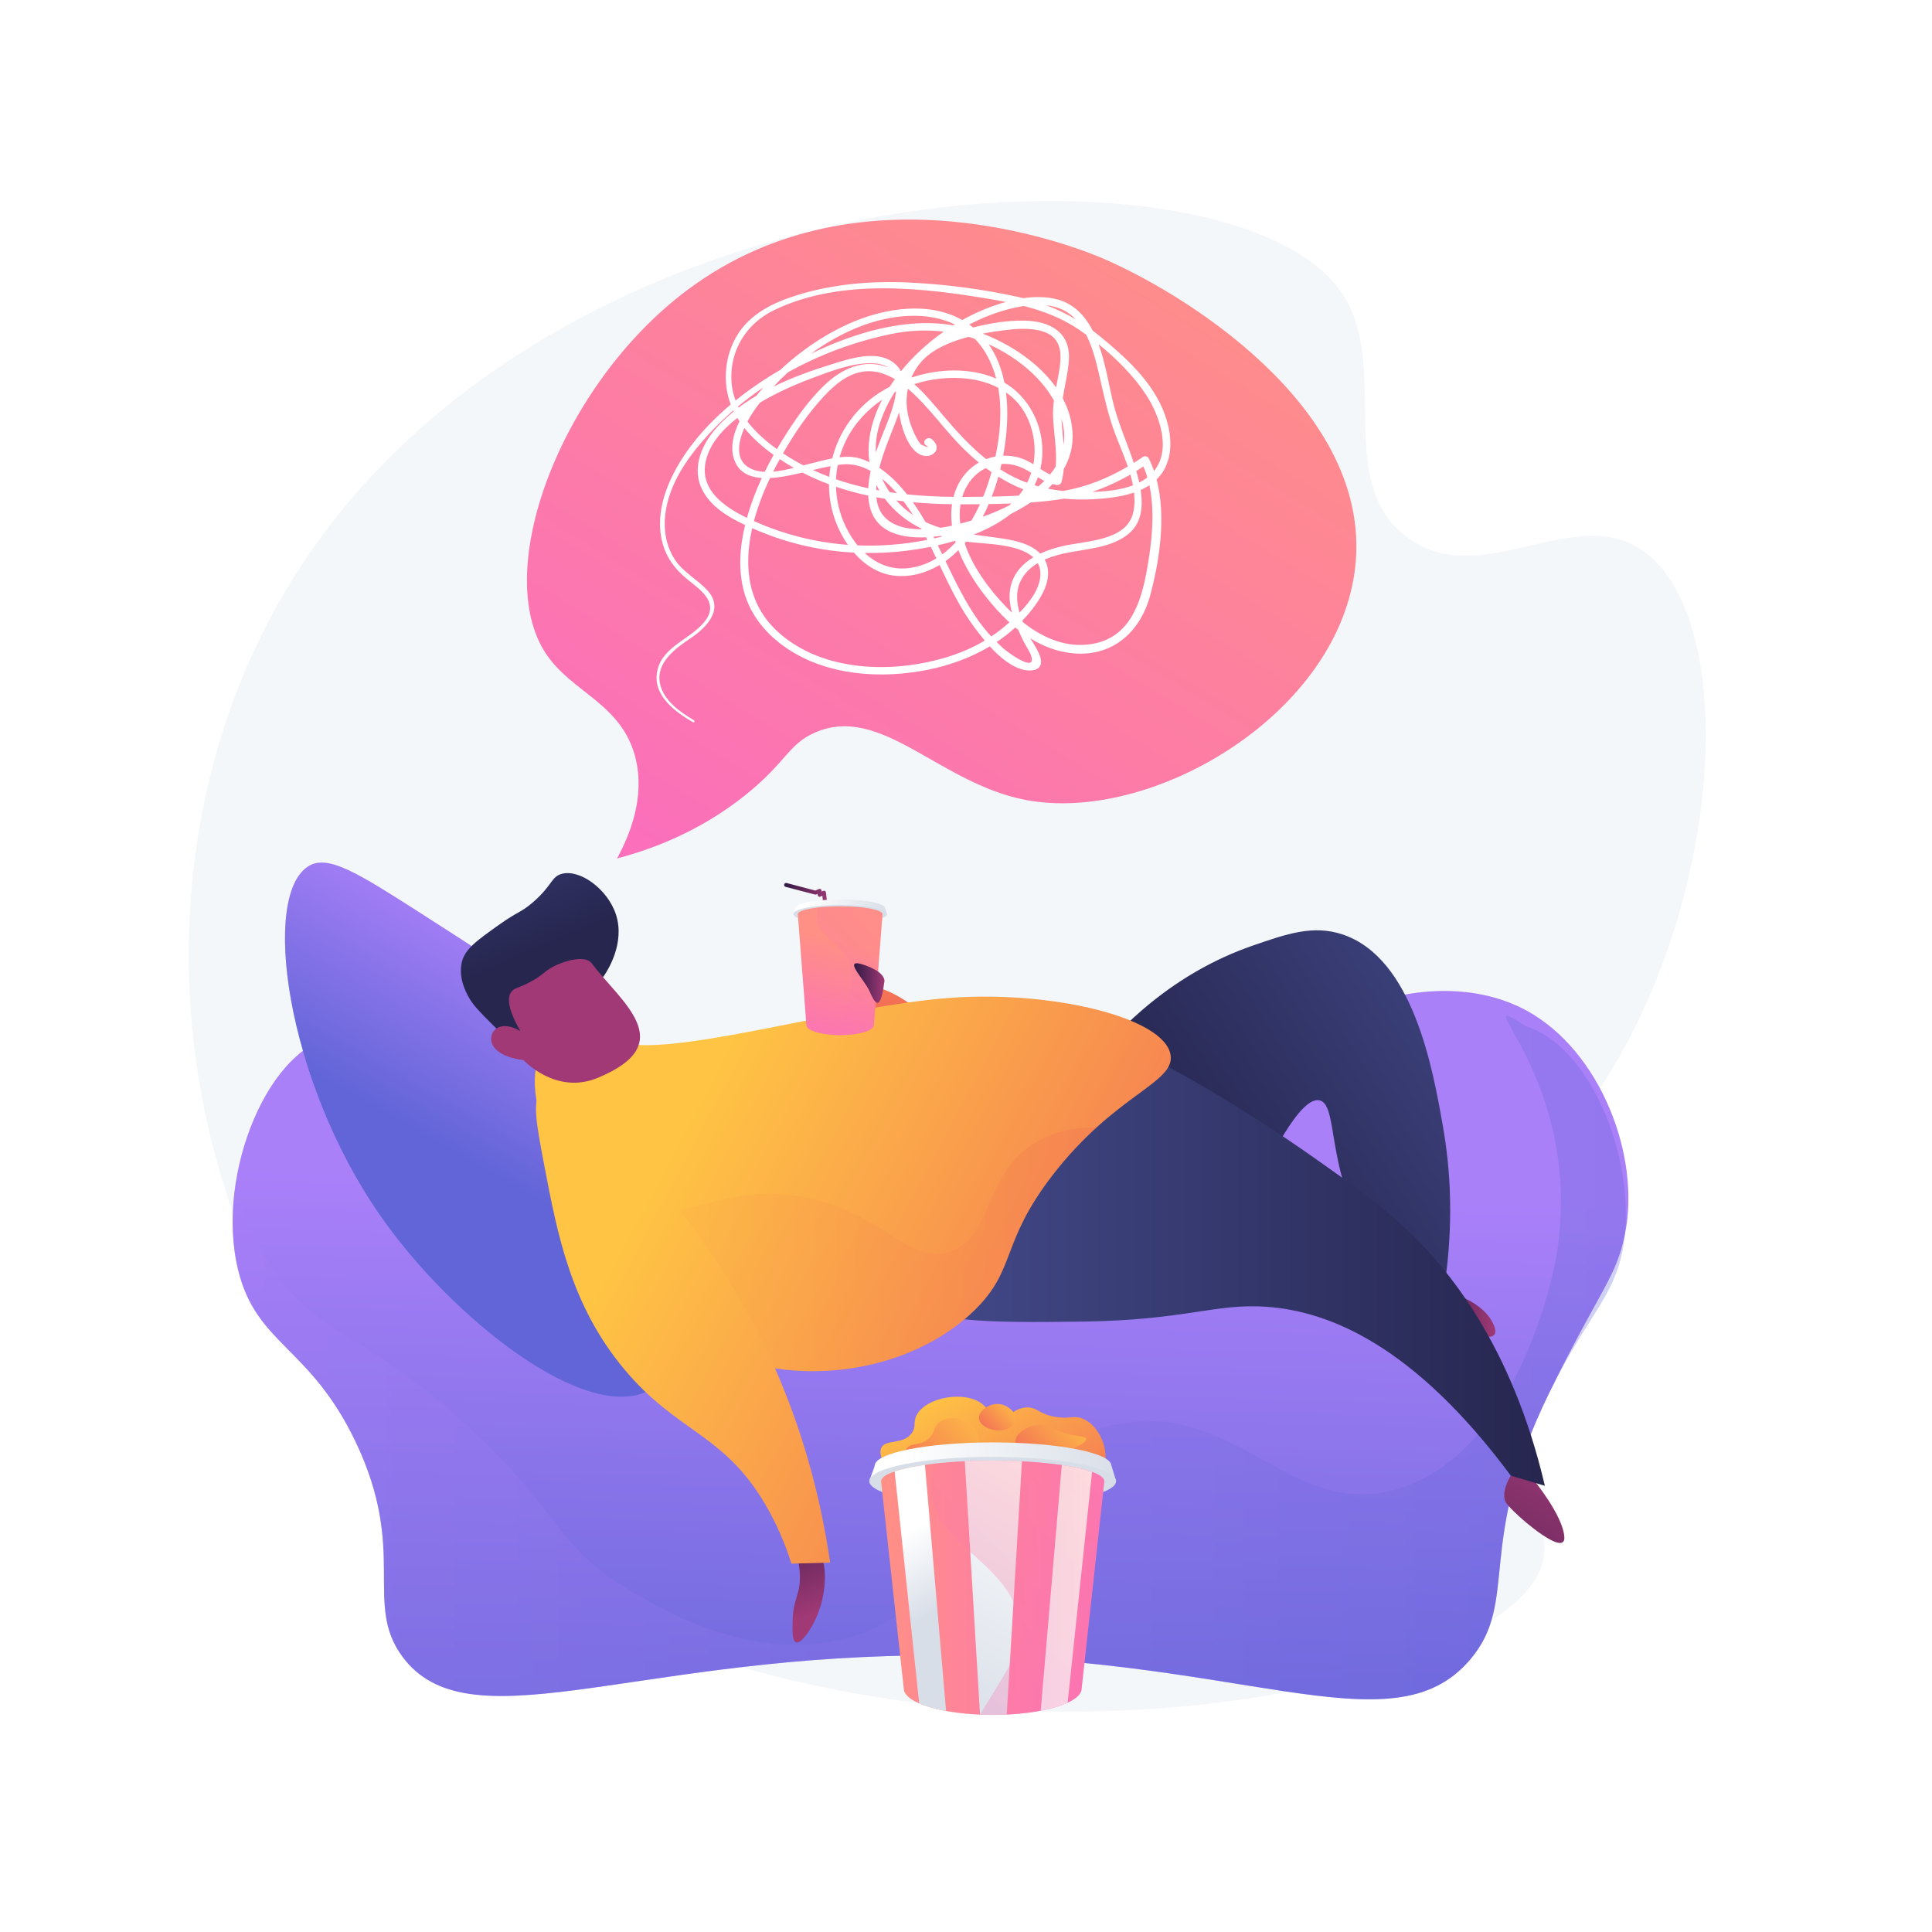 <?xml version="1.0" encoding="utf-8"?>
<!-- Generator: Adobe Illustrator 27.5.0, SVG Export Plug-In . SVG Version: 6.00 Build 0)  -->
<svg version="1.1" xmlns="http://www.w3.org/2000/svg" xmlns:xlink="http://www.w3.org/1999/xlink" x="0px" y="0px"
	 viewBox="0 0 3710 3710" style="enable-background:new 0 0 3710 3710;" xml:space="preserve">
<g id="Background">
	<g>
		<g>
			<rect style="fill:#FFFFFF;" width="3710" height="3710"/>
		</g>
	</g>
</g>
<g id="Illustration">
	<g>
		<path style="fill:#F4F7FA;" d="M2575.234,560.23c97.844,140.07-16.881,367.157,128.304,472.501
			c141.326,102.545,314.941-65.54,448.131,22.73c197.581,130.943,161.499,730.114-127.375,1102.391
			c-86.874,111.956-159.463,155.517-191.611,282.134c-69.034,271.88,173.584,433.611,127.414,568.078
			c-103.958,302.771-1702.756,556.831-2344.265-353.095c-299.611-424.974-344.439-1038.639-76.746-1504.721
			C1022.803,308.045,2355.688,245.94,2575.234,560.23z"/>
		<g>
			<linearGradient id="SVGID_1_" gradientUnits="userSpaceOnUse" x1="1788.063" y1="2278.619" x2="1754.602" y2="3524.155">
				<stop  offset="0" style="stop-color:#AA80F9"/>
				<stop  offset="0.996" style="stop-color:#6165D7"/>
			</linearGradient>
			<path style="fill:url(#SVGID_1_);" d="M943.836,2371.972c-48.162-238.623-187.141-391.347-294.333-382.054
				c-130.012,11.271-237.541,262.996-192.259,448.605c35.174,144.175,137.545,145.966,225.49,329.926
				c101.116,211.511,14.293,310.61,90.195,413.002c124.268,167.641,430.769,4.181,985.034-2.375
				c619.374-7.326,913.362,187.918,1065.733,7.121c94.888-112.591,8.115-220.629,151.91-512.692
				c100.759-204.653,127.517-219.078,144.787-303.816c30.732-150.813-47.741-351.747-188.405-428.776
				c-182.399-99.885-489.464-2.432-640.832,288.374C1842.05,2276.849,1392.942,2324.41,943.836,2371.972z"/>
			
				<linearGradient id="SVGID_00000070109143127215923210000018313725592497949099_" gradientUnits="userSpaceOnUse" x1="446.72" y1="2606.948" x2="3122.172" y2="2606.948">
				<stop  offset="0" style="stop-color:#AA80F9"/>
				<stop  offset="0.996" style="stop-color:#6165D7"/>
			</linearGradient>
			<path style="opacity:0.3;fill:url(#SVGID_00000070109143127215923210000018313725592497949099_);" d="M2931.248,1971.252
				c-130.859-83.538,111.031,92.625,58.518,434.889c-5.589,36.428-73.401,380.953-302.63,452.166
				c-205.637,63.883-307.449-165.167-537.614-124.613c-265.154,46.719-277.593,376.704-562.536,420.122
				c-166.532,25.375-316.856-63.782-377.398-99.69c-144.189-85.52-129-147.998-313.312-316.872
				c-202.348-185.399-284.587-168.671-373.838-302.631c-25.587-38.405-52.272-90.007-70.385-159.158
				c-8.155,55.08-7.361,111.607,5.191,163.057c35.174,144.175,137.545,145.966,225.49,329.926
				c101.116,211.511,14.293,310.61,90.195,413.002c124.268,167.641,430.769,4.181,985.034-2.375
				c619.373-7.326,913.362,187.919,1065.733,7.121c94.888-112.591,8.115-220.63,151.91-512.692
				c77.528-157.467,133.83-189.186,144.785-303.816C3135.897,2207.441,3048.29,2007.384,2931.248,1971.252z"/>
		</g>
		<g>
			
				<linearGradient id="SVGID_00000080195449212051992730000010625827770583682708_" gradientUnits="userSpaceOnUse" x1="2245.219" y1="338.939" x2="1403.156" y2="1721.583">
				<stop  offset="0" style="stop-color:#FF9085"/>
				<stop  offset="1" style="stop-color:#FB6FBB"/>
			</linearGradient>
			<path style="fill:url(#SVGID_00000080195449212051992730000010625827770583682708_);" d="M1184.871,1648.452
				c25.239-46.453,53.897-117.658,35.604-192.259c-25.726-104.911-122.027-125.69-171.925-200.665
				c-105.795-158.965,27.761-515.329,269.803-697.488c340.499-256.256,768.135-75.708,804.509-59.645
				c175.736,77.605,520.831,302.49,478.175,601.378c-39.698,278.154-392.679,481.916-631.302,436.377
				c-166.193-31.716-276.992-184.377-403.906-129.803c-51.995,22.359-55.77,57.603-135.294,121.052
				C1341.927,1598.097,1250.1,1631.345,1184.871,1648.452z"/>
			<path style="fill:#FFFFFF;" d="M2232.873,906.233c25.318-39.392,13.935-93.395-5.653-132.56
				c-25.804-51.593-70.854-91.734-114.791-127.707c-4.674-3.826-9.398-7.47-14.156-11.016
				c-15.175-29.531-37.213-52.979-71.647-60.951c-19.683-4.558-40.634-4.439-61.475-1.438c-3.685-0.909-7.402-1.773-11.152-2.594
				c-67.814-14.837-138.34-24.098-207.659-27.393c-72.671-3.455-145.803,2.491-215.514,24.141
				c-44.216,13.731-88.76,34.733-114.169,75.319c-24.703,39.458-29.936,91.234-13.423,134.718
				c-50.533,42.524-94.198,93.755-118.962,152.241c-17.672,41.738-24.516,90.531-5.17,132.972
				c9.92,21.768,25.715,38.598,44.328,53.249c26.382,20.766,57.633,44.472,28.711,79.601
				c-28.794,34.972-86.193,48.518-91.076,101.195c-3.935,42.474,37.277,72.041,69.516,90.788c2.303,1.339,4.365-2.199,2.085-3.565
				c-26.756-16.021-58.817-38.231-65.403-71.104c-8.024-40.06,30.649-67.567,59.223-86.799c31.6-21.27,64.697-56.173,31.607-92.029
				c-19.983-21.654-46.42-34.171-62.766-59.759c-15.86-24.824-21.112-54.364-18.064-83.429
				c6.745-64.313,48.438-119.498,91.705-164.786c12.424-13.003,25.547-25.352,39.18-37.153c0.294,0.611,0.56,1.238,0.86,1.844
				c-15.324,12.424-29.328,26.092-41.265,41.35c-23.552,30.1-37.61,71.076-20.012,107.567
				c16.022,33.221,49.744,53.648,83.068,69.182c-10.188,42.199-13.593,87.071-1.824,129.138
				c12.532,44.786,42.842,80.938,80.809,106.901c78.209,53.483,182.248,60.169,272.797,41.817
				c41.664-8.444,82.065-23.214,118.166-44.819c19.167,21.014,42.098,40.421,66.572,45.37c11.536,2.333,29.09,1.739,31.536-12.506
				c2.444-14.223-12.272-34.345-20.15-48.132c25.499,15.805,53.704,26.549,84.616,28.89c75.372,5.707,127.25-43.041,145.787-112.792
				c17.643-66.393,30.446-150.76,11.903-221.337C2225.4,916.35,2229.419,911.606,2232.873,906.233z M2064.703,612.318
				c0.192,0.205,0.364,0.426,0.556,0.632c-17.991-10.612-36.682-19.515-56.256-26.855
				C2029.81,588.417,2049.319,596.015,2064.703,612.318z M2195.682,895.77c2.969,6.8,5.497,13.81,7.62,21.001
				c-4.852,3.774-10.093,7.038-15.62,9.872c-1.68-7.663-3.666-15.118-5.71-22.175
				C2186.573,901.645,2191.145,898.752,2195.682,895.77z M2175.596,931.953c-24.291,9.283-52.439,11.986-78.37,12.596
				c25.563-8.471,49.906-19.783,73.341-33.292C2172.56,918.141,2174.259,925.055,2175.596,931.953z M2175.588,986.176
				c-13.615,52.826-91.396,52.435-134.39,62.305c-14.61,3.354-29.659,8.056-43.616,14.612
				c-20.332-21.169-56.568-26.808-83.521-30.567c-14.85-2.071-29.683-3.867-44.353-5.942c25.814-10.061,50.561-23.028,71.57-39.853
				c12.929-6.457,25.711-13.72,37.828-21.84c21.631-1.48,43.144-3.774,64.384-7.301c28.982,2.739,58.409,1.84,86.994-1.599
				c15.514-1.866,31.842-4.883,47.238-10.105C2179.248,959.697,2178.912,973.281,2175.588,986.176z M1997.657,1096.969
				c2.753,28.577-18.132,57.055-39.765,79.37c-5.642-19.364-7.384-39.378,0.788-58.065c7.192-16.453,19.579-28.269,34.234-36.937
				C1995.411,1085.945,1997.092,1091.105,1997.657,1096.969z M1447.763,788.885c3.63-5.251,7.492-10.451,11.463-15.621
				c32.098-19.082,66.469-34.545,101.35-47.529c35.162-13.09,76.582-29.322,114.54-28.198c13.293,0.393,23.075,3.382,30.184,8.193
				c-0.629-0.245-1.235-0.533-1.868-0.77c-44.977-16.759-87.488,3.291-120.248,34.642c-32.826,31.416-59.843,71.12-83.447,109.707
				c-2.656,4.34-5.236,8.739-7.808,13.142c-20.748-14.875-40.879-32.475-56.61-52.942
				C1439.493,801.585,1443.897,794.479,1447.763,788.885z M2042.543,854.421c-1.277-16.619-3.256-33.261-4.173-49.822
				c-0.009-0.148-0.007-0.294-0.016-0.442c0.949,3.303,1.851,6.624,2.58,10.008C2044.008,828.409,2044.387,841.817,2042.543,854.421
				z M2016.559,911.027c-6.606-2.868-12.718-6.592-18.763-10.539c14.674-62.946-12.936-132.974-69.049-165.673
				c-5.309-26.455-14.831-51.637-30.151-73.633c5.977,2.702,11.923,5.542,17.81,8.666c42.331,22.466,83.639,56.386,107.4,99.324
				c-1.337,10.427-2.057,20.976-1.581,31.813c1.385,31.361,7.667,63.31,5.148,94.675
				C2024.164,900.973,2020.547,906.093,2016.559,911.027z M1860.49,1040.668c29.526,3.989,95.168,3.214,123.689,29.562
				c-20.722,12.514-37.326,30.282-43.376,55.794c-3.959,16.696-1.937,34.024,2.554,50.564c-3.935-3.73-7.773-7.533-11.496-11.395
				c-32.032-33.218-63.855-75.682-79.298-121.751c0.995-1.154,1.952-2.339,2.927-3.513
				C1857.157,1040.173,1858.816,1040.442,1860.49,1040.668z M1605.377,920.413c0.422-9.193,1.557-18.356,3.337-27.437
				c2.305-0.321,4.599-0.719,6.915-0.979c20.391-2.285,39.216,2.979,56.29,12.383c-2.422,11.099-4.083,22.235-4.612,33.239
				C1646.315,933.069,1625.633,927.394,1605.377,920.413z M1497.356,881.664c4.552,3.041,9.129,6.007,13.715,8.867
				c4.38,2.733,8.807,5.343,13.253,7.898c-12.867,3.221-26.46,6.135-39.692,7.277c1.838-3.66,3.693-7.288,5.574-10.857
				C1492.524,890.445,1494.942,886.054,1497.356,881.664z M1503.612,870.532c22.276-39.016,48.319-76.933,78.584-109.599
				c20.093-21.688,44.677-42.554,74.808-47.235c22.096-3.434,42.87,3.337,61.418,14.428c-3.474,4.801-6.824,9.687-10.029,14.658
				c-6.822,3.592-13.436,7.44-19.782,11.541c-46.36,29.957-77.715,75.643-90.391,125.927c-14.846,2.831-29.494,7.024-42.859,10.194
				c-3.972,0.942-8.198,2.035-12.596,3.192C1529.428,886.698,1516.363,879.024,1503.612,870.532z M1894.549,680.873
				c8.194,14.496,14.198,29.991,18.415,46.09c-50.345-21.466-109.846-19.424-162.848-1.884
				c7.878-18.514,20.576-34.855,37.334-46.862c20.186-14.461,45.963-24.404,72.565-31.415c3.975,1.176,7.934,2.436,11.877,3.785
				C1880.343,659.227,1887.978,669.246,1894.549,680.873z M1984.377,891.682c-3.114-1.979-6.286-3.9-9.583-5.673
				c-14.901-8.01-31.673-11.444-48.458-10.878c1.101-5.936,2.124-11.85,2.995-17.705c4.945-33.221,6.886-69.181,2.494-103.798
				c11.597,8.04,21.918,17.909,30.226,29.853C1983.195,813.875,1991.159,854.926,1984.377,891.682z M1837.105,936.475
				c-2.505,5.829-4.482,11.727-6.052,17.669c-29.86-0.314-59.744-1.754-89.33-4.829c-14.86-18.757-32.639-37.186-53.088-50.921
				c7.519-30.341,20.513-60.277,31.067-87.876c2.174-5.684,4.502-11.909,6.709-18.449c3.759,25.205,15.479,68.024,39.582,80.411
				c22.753,11.695,46.433-10.897,23.104-29.256c-8.157-6.418-19.774,5.042-11.529,11.528c8.282,5.759,5.199,5.333-9.25-1.278
				c-3.115-3.776-5.801-7.828-8.062-12.155c-4.092-7.29-7.468-15.311-10.375-23.125c-6.246-16.786-9.579-34.589-8.886-52.528
				c0.254-6.523,1.056-12.972,2.382-19.279c40.44,34.475,70.39,79.83,108.397,116.847c8.944,8.711,18.216,17.087,27.835,25.011
				C1860.891,899.016,1845.999,915.79,1837.105,936.475z M1720.779,751.816c-2.832,26.308-15.547,56.39-23.483,76.151
				c-5.203,12.958-10.585,26.721-15.351,40.872c-0.962-18.43,1.551-37.453,7.854-56.547c6.764-20.486,16.266-40.194,27.892-58.882
				C1718.719,752.877,1719.743,752.334,1720.779,751.816z M1669.613,887.479c-5.953-2.843-12.078-5.286-18.404-7.157
				c-12.354-3.654-25.611-3.793-38.987-2.237c3.013-10.668,6.965-21.159,11.919-31.343c15.865-32.62,40.456-59.32,69.912-79.285
				C1674.245,805.655,1663.76,847.139,1669.613,887.479z M1722.257,947.058c-4.562-0.593-9.114-1.24-13.657-1.919
				c-5.736-8.218-10.651-16.799-14.586-25.721C1704.288,927.765,1713.721,937.288,1722.257,947.058z M1735.005,962.638
				c6.592,8.575,12.691,17.448,18.494,26.501c-6.661-4.466-13.145-9.475-19.42-15.141c-4.619-4.169-8.862-8.551-12.901-13.041
				C1725.779,961.56,1730.389,962.119,1735.005,962.638z M1777.188,1002.439c-7.466-12.998-15.417-25.715-24.143-37.983
				c24.948,2.257,50.041,3.445,75.092,3.861c-2.014,13.616-1.888,27.391-0.068,41.104c-6.856,1.518-14.273,2.924-22.016,4.073
				C1796.198,1010.479,1786.564,1006.843,1777.188,1002.439z M1843.967,1005.581c-0.743-6.488-1.111-13.014-1.041-19.566
				c0.064-5.91,0.62-11.775,1.568-17.541c10.388,0.042,20.764-0.021,31.108-0.19c2.058-0.034,4.131-0.068,6.194-0.101
				c-4.837,10.626-10.241,21.137-16.218,31.293C1858.162,1001.75,1850.939,1003.775,1843.967,1005.581z M1853.096,954.188
				c-1.769,0.012-3.538,0.007-5.307,0.012c7.27-23.889,22.647-44.397,45.376-55.279c3.567,2.678,7.19,5.27,10.85,7.808
				c-1.057,3.748-2.137,7.465-3.256,11.123c-3.589,11.733-7.845,23.866-12.792,36.013
				C1876.293,954.009,1864.65,954.11,1853.096,954.188z M1917.084,915.372c15.197,9.511,31.174,17.744,48.027,24.287
				c-2.753,4.208-5.726,8.247-8.902,12.123c-17.233,0.94-34.498,1.508-51.717,1.83
				C1909.313,941.043,1913.519,928.249,1917.084,915.372z M1927.251,905.355c-2.188-1.332-4.336-2.714-6.482-4.1
				c0.831-3.424,1.592-6.843,2.344-10.261c20.492-1.422,39.265,5.203,56.896,16.906c0.082,0.053,0.159,0.105,0.239,0.158
				c-2.14,6.661-4.787,12.977-7.841,19C1956.84,921.345,1941.733,914.175,1927.251,905.355z M1911.501,876.677
				c-6.2,1.109-12.181,2.771-17.905,4.953c-30.307-24.264-56.735-53.338-81.74-82.94c-17.286-20.463-35.44-42.628-56.285-61.032
				c32.861-10.545,67.977-14.329,101.95-10.537c20.572,2.297,41.042,7.973,59.342,17.471
				C1924.565,787.61,1920.743,833.865,1911.501,876.677z M1595.01,895.165c-1.193,6.81-2.029,13.682-2.536,20.591
				c-10.622-3.998-21.115-8.38-31.461-13.172C1572.301,899.846,1583.614,897.263,1595.01,895.165z M1683.054,931.238
				c1.727,3.568,3.58,7.117,5.631,10.635c-2.053-0.37-4.096-0.773-6.145-1.163C1682.615,937.557,1682.79,934.399,1683.054,931.238z
				 M1699.272,957.755c2.605,3.477,5.327,6.933,8.296,10.341c17.843,20.477,38.579,35.535,61.281,46.668
				c0.296,0.527,0.583,1.06,0.875,1.589c-42.05,0.008-82.475-13.327-86.776-61.473
				C1688.374,955.898,1693.813,956.869,1699.272,957.755z M1805.764,1029.139c1.271,0.384,2.552,0.747,3.831,1.113
				c-5.192,1.287-10.335,2.486-15.413,3.601c-0.541-1.055-1.081-2.112-1.624-3.166
				C1796.968,1030.259,1801.375,1029.751,1805.764,1029.139z M1887.026,992.353c4.213-7.961,8.063-16.139,11.648-24.451
				c14.436-0.252,28.933-0.56,43.435-1.079c-1.394,1.302-2.808,2.587-4.248,3.846
				C1921.212,979.116,1903.936,986.326,1887.026,992.353z M1986.569,931.813c0.97-1.956,1.923-3.925,2.812-5.942
				c1.37-3.106,2.578-6.258,3.714-9.428c4.04,2.534,8.128,4.889,12.332,6.988c-3.595,3.626-7.349,7.159-11.306,10.557
				C1991.596,933.295,1989.075,932.578,1986.569,931.813z M2035.206,703.612c-1.875,13.735-4.698,27.104-7.248,40.46
				c-33.256-47.149-87.89-83.052-140.967-103.421c15.452-3.012,30.651-5.215,44.655-6.88c23.69-2.815,49.902-4.485,72.851,3.354
				C2035.28,647.64,2039.231,674.146,2035.206,703.612z M1830.482,624.769c-91.162-15.824-189.526,14.129-273.729,54.676
				c31.241-22.572,64.821-41.259,98.455-53.893c56.995-21.407,125.141-28.289,178.212-2.594
				C1832.439,623.559,1831.459,624.159,1830.482,624.769z M1512.869,715.111c62.079-34.687,129.852-59.613,198.574-73.72
				c34.008-6.981,67.741-8.5,100.733-4.5c-24.022,16.847-46.283,36.232-66.138,57.603c-5.523,5.943-10.865,12.136-16.024,18.502
				c-3.565-6.869-8.796-13.038-16.196-18.145c-33.634-23.21-84.065-5.447-119.145,5.412c-35.409,10.962-73.26,24.464-109.101,41.952
				C1494.231,732.911,1503.327,723.834,1512.869,715.111z M1485.603,873.544c-5.991,10.68-11.708,21.528-17.098,32.546
				c-10.238-0.496-19.923-2.54-28.43-7.01c-28.801-15.134-23.095-48.935-10.691-77.286
				C1445.194,841.657,1464.826,858.675,1485.603,873.544z M1478.673,917.937c4.779-0.237,9.502-0.651,14.034-1.198
				c16.256-1.958,32.233-5.462,48.151-9.273c16.63,8.609,33.673,16.06,51.04,22.518c-0.121,31.885,7.205,64.154,22.892,94.265
				c3.92,7.527,8.379,14.92,13.331,22.007c-61.733-4.603-122.448-19.737-180.356-45.618
				C1455.353,972.092,1466.273,944.076,1478.673,917.937z M1624.303,1011.794c-11.877-24.444-18.181-50.672-18.997-77.029
				c20.301,6.892,41.009,12.478,62.004,16.974c0.04,0.884,0.04,1.775,0.099,2.656c4.268,64.038,55.507,79.811,110.63,77.358
				c0.858,1.64,1.707,3.285,2.554,4.932c-1.116,0.22-2.243,0.45-3.35,0.663c-43.455,8.368-87.122,11.684-130.39,9.945
				C1638.04,1036.561,1630.479,1024.502,1624.303,1011.794z M1787.325,1050c3.655,7.372,7.256,14.776,10.812,22.208
				c-15.774,9.597-33.331,16.221-52.851,18.649c-33.585,4.177-62.223-8.16-84.733-28.979
				C1702.737,1062.536,1745.182,1058.501,1787.325,1050z M1800.881,1047.124c10.977-2.463,22.195-5.302,33.45-8.588
				c0.267,0.902,0.564,1.797,0.845,2.696c-7.911,8.663-16.472,16.548-25.718,23.383
				C1806.626,1058.769,1803.768,1052.939,1800.881,1047.124z M1820.241,1074.197c7.148-5.483,13.831-11.491,20.199-17.818
				c12.239,31.738,31.101,61.611,50.368,86.502c14.171,18.308,30.021,36.215,47.522,52.174c-0.977,0.877-1.97,1.778-2.913,2.616
				c-10.168,9.038-20.843,17.11-31.898,24.474c-8.377-9.08-16.288-18.595-23.423-28.523c-25.923-36.07-45.132-76.087-64.396-116.094
				C1817.231,1076.436,1818.755,1075.337,1820.241,1074.197z M2041.247,942.807c-9.674-1.027-19.258-2.497-28.729-4.429
				c3.002-2.863,5.867-5.825,8.655-8.837c2.404,0.643,4.861,1.195,7.415,1.592c4.23,0.659,8.529-1.022,9.76-5.542
				c2.265-8.305,3.645-16.656,4.453-25.037c10.64-18.497,16.95-39.195,16.963-62.203c0.013-26.382-7.018-51-18.966-73.498
				c3.686-24.308,10.095-48.12,11.749-73.098c3.619-54.7-37.639-75.609-86.665-76.097c-32.13-0.32-65.183,4.855-97.111,13.237
				c-2.455-2.002-4.954-3.903-7.49-5.72c22.115-11.571,44.979-20.832,67.833-27.357c11.666-3.33,24.151-6.318,36.854-8.257
				c37.862,9.736,74.336,23.644,107.103,46.237c4.232,2.917,8.47,5.945,12.704,9.023c13.558,26.437,20.435,57.201,26.816,85.133
				c8.476,37.104,16.476,73.295,30.223,108.865c6.93,17.927,15.717,38.155,22.87,59.076
				C2127.131,918.591,2086.283,935.081,2041.247,942.807z M1404.754,734.32c-4.455-60.625,28.256-113.115,82.096-138.969
				c127.992-61.463,285.409-43.058,420.19-20.063c8.154,1.391,16.297,2.882,24.412,4.485c-16.467,4.589-32.385,10.441-46.993,16.7
				c-12.51,5.36-24.754,11.414-36.682,18.068c-63.186-35.859-146.058-23.381-210.901,4.127
				c-48.65,20.639-97.35,53.063-138.518,91.659c-29.145,16.928-58.367,36.593-85.838,58.785
				C1408.422,758.127,1405.654,746.56,1404.754,734.32z M1417.31,780.445c15.548-12.917,31.746-25.099,48.555-36.462
				c-4.628,5.296-9.149,10.64-13.448,16.074c-11.838,6.992-23.245,14.528-34.073,22.655
				C1417.974,781.968,1417.667,781.194,1417.31,780.445z M1354.541,889.531c6.264-35.884,32.848-64.671,61.396-87.003
				c1.348,2.219,2.724,4.418,4.169,6.575c-12.501,25.13-19.917,54.534-7.499,80.078c9.857,20.278,29.562,27.301,50.24,28.679
				c-11.171,24.152-20.699,49.043-27.938,74.565c-0.192,0.677-0.368,1.364-0.556,2.042
				C1392.191,974.056,1345.319,942.356,1354.541,889.531z M1813.629,1263.318c-102.268,29.853-231.577,26.428-315.862-46.445
				c-62.662-54.177-69.901-129.372-53.347-202.634c3.291,1.436,6.564,2.848,9.78,4.214c59.777,25.411,122.279,39.408,185.585,42.725
				c19.782,22.765,45.433,40.109,75.997,44.082c30.804,4.005,61.991-4.48,88.467-20.253c20.025,42.114,40.003,84.242,68.105,121.409
				c5.51,7.286,11.785,15.42,18.686,23.647C1867.025,1244.377,1841.164,1255.281,1813.629,1263.318z M1965.159,1230.995
				c4.37,9.14,13.007,20.568,15.557,30.242c8.193,31.115-46.722-9.559-53.674-15.825c-4.484-4.042-8.888-8.229-13.21-12.526
				c12.612-8.401,24.601-17.71,35.844-27.954c1.829,1.513,3.67,3.007,5.534,4.472
				C1958.371,1216.671,1961.743,1223.85,1965.159,1230.995z M2202.268,1095.21c-11.341,62.919-32.892,128.852-104.526,141.252
				c-49.884,8.635-95.384-11.557-133.343-41.594c-0.417-1.032-0.825-2.068-1.229-3.107c8.794-9.152,17.091-18.879,24.672-29.355
				c16.053-22.183,31.741-52.455,21.639-80.368c-0.952-2.631-2.117-5.078-3.401-7.422c7.865-3.487,16.077-6.318,24.295-8.624
				c44.668-12.534,101.807-10.283,138.531-42.347c23.878-20.848,26.136-52.348,21.461-82.696c5.854-2.61,11.502-5.586,16.784-9.078
				C2218.574,984.839,2211.333,1044.912,2202.268,1095.21z M2205.861,880.045c-1.831-3.626-7.459-5.155-10.832-2.841
				c-5.916,4.06-11.875,7.981-17.889,11.753c-13.004-39.954-30.762-78.069-40.431-119.131
				c-7.484-31.774-13.92-72.513-27.156-108.829c34.868,28.094,67.752,61.195,91.374,97.293
				c25.819,39.455,48.806,104.915,15.161,146.101C2213.19,896.015,2209.817,887.871,2205.861,880.045z"/>
		</g>
		<g>
			
				<linearGradient id="SVGID_00000096036017570407005490000000895632634765205661_" gradientUnits="userSpaceOnUse" x1="1832.911" y1="2652.733" x2="2001.397" y2="2960.08">
				<stop  offset="0" style="stop-color:#FFC444"/>
				<stop  offset="0.996" style="stop-color:#F36F56"/>
			</linearGradient>
			<path style="fill:url(#SVGID_00000096036017570407005490000000895632634765205661_);" d="M1728.165,2853.534
				c-20.423-21.227-45.505-58.175-34.996-74.853c9.33-14.807,40.912-4.423,57.354-26.247c9.565-12.695,2.281-20.725,9.721-34.996
				c18.425-35.34,95.627-48.488,128.318-19.442c12.938,11.495,12.468,23.879,25.275,27.219c18.806,4.904,27.733-19.736,55.41-22.358
				c22.594-2.141,24.846,13.502,60.271,18.47c26.546,3.723,32.643-4.029,49.578,2.916c22.632,9.282,33.176,31.917,35.968,37.912
				c17.332,37.207,3.851,83.938-12.637,108.876C2042.307,2961.964,1819.607,2948.578,1728.165,2853.534z"/>
			
				<linearGradient id="SVGID_00000089569883640861787120000018356773137938308012_" gradientUnits="userSpaceOnUse" x1="1899.576" y1="2703.884" x2="1744.95" y2="2855.638">
				<stop  offset="0" style="stop-color:#FFC444"/>
				<stop  offset="0.996" style="stop-color:#F36F56"/>
			</linearGradient>
			<path style="fill:url(#SVGID_00000089569883640861787120000018356773137938308012_);" d="M1803.99,2731.047
				c-11.857,8.926-7.274,20.089-21.387,32.08c-16.551,14.063-31.632,6.167-40.828,17.498c-10.784,13.288-4.976,42.543,10.693,57.354
				c26.301,24.861,84.911,13.305,110.82-21.386c12.354-16.541,26.915-51.253,7.777-74.853
				C1854.556,2721.383,1820.52,2718.604,1803.99,2731.047z"/>
			
				<linearGradient id="SVGID_00000149352856700947491790000011896330366261774220_" gradientUnits="userSpaceOnUse" x1="1949.979" y1="2689.356" x2="1889.494" y2="2748.717">
				<stop  offset="0" style="stop-color:#FFC444"/>
				<stop  offset="0.996" style="stop-color:#F36F56"/>
			</linearGradient>
			<path style="fill:url(#SVGID_00000149352856700947491790000011896330366261774220_);" d="M1950.778,2728.131
				c2.79-13.823-14.878-30.689-33.052-32.08c-18.764-1.435-38.579,13.591-37.912,27.219c0.711,14.523,24.609,25.967,43.745,23.331
				C1933.15,2745.28,1948.491,2739.465,1950.778,2728.131z"/>
			
				<linearGradient id="SVGID_00000179641622708934169230000002682057282782740874_" gradientUnits="userSpaceOnUse" x1="2075.941" y1="2705.803" x2="1968.191" y2="2811.552">
				<stop  offset="0" style="stop-color:#FFC444"/>
				<stop  offset="0.996" style="stop-color:#F36F56"/>
			</linearGradient>
			<path style="fill:url(#SVGID_00000179641622708934169230000002682057282782740874_);" d="M2003.272,2735.908
				c-24.03-2.377-53.661,14.731-53.466,32.08c0.163,14.498,21.122,26.083,34.996,30.136c22.597,6.601,42.517-2.072,69.02-13.61
				c12.24-5.328,33.362-14.524,32.08-21.386c-1.195-6.395-20.38-2.919-51.522-14.582
				C2015.195,2741.361,2014.369,2737.006,2003.272,2735.908z"/>
			<g>
				<g>
					
						<linearGradient id="SVGID_00000058573400966933005030000009304813638765303995_" gradientUnits="userSpaceOnUse" x1="2153.708" y1="2778.593" x2="1738.974" y2="2830.435">
						<stop  offset="0" style="stop-color:#D8DEE8"/>
						<stop  offset="1" style="stop-color:#FFFFFF"/>
					</linearGradient>
					<path style="fill:url(#SVGID_00000058573400966933005030000009304813638765303995_);" d="M2134.193,2814.649
						c0,24.753-101.754,25.619-227.274,25.619c-125.52,0-227.274-0.866-227.274-25.619c0-24.753,101.754-44.819,227.274-44.819
						C2032.439,2769.83,2134.193,2789.896,2134.193,2814.649z"/>
					
						<linearGradient id="SVGID_00000070115098613133464640000001646291281368556953_" gradientUnits="userSpaceOnUse" x1="2156.231" y1="2798.775" x2="1741.496" y2="2850.617">
						<stop  offset="0" style="stop-color:#D8DEE8"/>
						<stop  offset="1" style="stop-color:#FFFFFF"/>
					</linearGradient>
					<path style="fill:url(#SVGID_00000070115098613133464640000001646291281368556953_);" d="M1679.836,2814.649
						c0,0-10.571,29.001-10.571,29.424c0,0.423,473.979,0,473.979,0l-8.879-29.424H1679.836z"/>
				</g>
				<ellipse style="fill:#D8DEE8;" cx="1906.255" cy="2844.285" rx="236.923" ry="46.721"/>
				
					<linearGradient id="SVGID_00000078746078494255467570000013248892291875278261_" gradientUnits="userSpaceOnUse" x1="1691.886" y1="3048.934" x2="2120.624" y2="3048.934">
					<stop  offset="0" style="stop-color:#FF9085"/>
					<stop  offset="1" style="stop-color:#FB6FBB"/>
				</linearGradient>
				<path style="fill:url(#SVGID_00000078746078494255467570000013248892291875278261_);" d="M2120.49,2844.497
					c0-21.951-95.916-39.745-214.235-39.745c-118.319,0-214.235,17.794-214.235,39.745h-0.133l43.55,397.882
					c0,28.022,76.478,50.738,170.818,50.738c94.341,0,170.818-22.716,170.818-50.738l43.55-397.882H2120.49z"/>
				<g>
					
						<linearGradient id="SVGID_00000128487259913765553500000014176427054516294577_" gradientUnits="userSpaceOnUse" x1="1764.725" y1="3293.823" x2="2029.059" y2="2789.664">
						<stop  offset="0" style="stop-color:#D8DEE8"/>
						<stop  offset="1" style="stop-color:#FFFFFF"/>
					</linearGradient>
					<path style="fill:url(#SVGID_00000128487259913765553500000014176427054516294577_);" d="M1906.255,2804.751
						c-18.495,0-36.443,0.435-53.562,1.252l29.236,486.598c7.947,0.336,16.066,0.514,24.326,0.514
						c9.179,0,18.185-0.218,26.971-0.632l29.221-486.348C1944.538,2805.235,1925.702,2804.751,1906.255,2804.751z"/>
					
						<linearGradient id="SVGID_00000077325646196495055370000012156905624409951399_" gradientUnits="userSpaceOnUse" x1="1800.82" y1="3089.89" x2="1718.12" y2="2958.434">
						<stop  offset="0" style="stop-color:#D8DEE8"/>
						<stop  offset="1" style="stop-color:#FFFFFF"/>
					</linearGradient>
					<path style="fill:url(#SVGID_00000077325646196495055370000012156905624409951399_);" d="M1717.961,2825.524l47.165,445.443
						c13.54,5.885,31.143,10.88,51.611,14.628l-40.553-472.679C1752.328,2816.303,1732.414,2820.598,1717.961,2825.524z"/>
					
						<linearGradient id="SVGID_00000165939715970899163990000012089743232236722351_" gradientUnits="userSpaceOnUse" x1="1691.886" y1="3049.194" x2="2120.624" y2="3049.194">
						<stop  offset="0" style="stop-color:#D8DEE8"/>
						<stop  offset="1" style="stop-color:#FFFFFF"/>
					</linearGradient>
					<path style="fill:url(#SVGID_00000165939715970899163990000012089743232236722351_);" d="M2038.932,2813.29l-40.478,471.807
						c20.732-3.956,38.397-9.206,51.699-15.368l46.939-443.312C2082.976,2821.299,2063.051,2816.824,2038.932,2813.29z"/>
				</g>
				<g style="opacity:0.3;">
					
						<linearGradient id="SVGID_00000085956936312735778440000006631609746672696974_" gradientUnits="userSpaceOnUse" x1="2230.997" y1="2740.404" x2="1736.607" y2="3225.611">
						<stop  offset="0" style="stop-color:#FF9085"/>
						<stop  offset="1" style="stop-color:#FB6FBB"/>
					</linearGradient>
					<path style="fill:url(#SVGID_00000085956936312735778440000006631609746672696974_);" d="M2120.49,2844.497
						c0-21.951-95.916-39.745-214.235-39.745c-41.076,0-79.45,2.145-112.05,5.864c-5.064,15.357-7.777,31.654-6.953,48.68
						c4.722,97.617,121.218,130.216,161.517,222.402c24.564,56.193,25.512,62.84-67.106,210.896
						c8.031,0.344,16.241,0.523,24.592,0.523c94.34,0,170.818-22.716,170.818-50.738l43.55-397.882H2120.49z"/>
				</g>
			</g>
		</g>
		<g>
			
				<linearGradient id="SVGID_00000107562697109847083170000017430573680691343261_" gradientUnits="userSpaceOnUse" x1="1102.457" y1="1852.224" x2="888.836" y2="2229.622">
				<stop  offset="0" style="stop-color:#AA80F9"/>
				<stop  offset="0.996" style="stop-color:#6165D7"/>
			</linearGradient>
			<path style="fill:url(#SVGID_00000107562697109847083170000017430573680691343261_);" d="M594.633,1662.026
				c-95.222,52.799-45.294,411.869,135.033,671.322c139.233,200.329,400.337,404.765,520.466,334.636
				c106.176-61.983,83.828-327.711,6.728-500.388c-79.237-177.463-221.625-268.563-453.737-417.07
				C689.19,1677.632,631.469,1641.601,594.633,1662.026z"/>
			<g style="opacity:0.3;">
				
					<linearGradient id="SVGID_00000014612644100083613230000002649685179931499962_" gradientUnits="userSpaceOnUse" x1="1102.454" y1="1852.222" x2="888.833" y2="2229.621">
					<stop  offset="0" style="stop-color:#AA80F9"/>
					<stop  offset="0.996" style="stop-color:#6165D7"/>
				</linearGradient>
				<path style="fill:url(#SVGID_00000014612644100083613230000002649685179931499962_);" d="M939,2117.752
					c-162.845-184.001-267.39-187.517-313.312-323.993c-15.568-46.266-19.297-92.681-15.952-136.812
					c-5.417,0.815-10.431,2.488-15.102,5.079c-95.222,52.799-45.293,411.869,135.033,671.322
					c139.233,200.329,400.337,404.765,520.466,334.636c42.592-24.864,64.486-82.53,70.477-153.809
					c-46.121-9.615-83.724-25.567-114.583-43.948C1080.816,2395.65,1103.993,2304.181,939,2117.752z"/>
			</g>
		</g>
		<g>
			
				<linearGradient id="SVGID_00000068672252244936342000000007324964107560311938_" gradientUnits="userSpaceOnUse" x1="2729.179" y1="2520.775" x2="2871.599" y2="2520.775">
				<stop  offset="0" style="stop-color:#311944"/>
				<stop  offset="1" style="stop-color:#A03976"/>
			</linearGradient>
			<path style="fill:url(#SVGID_00000068672252244936342000000007324964107560311938_);" d="M2753.477,2474.488
				c0,0,91.502,13.542,115.237,70.508c23.735,56.966-106.025-12.74-131.34-26.545
				C2712.058,2504.645,2753.477,2474.488,2753.477,2474.488z"/>
			
				<linearGradient id="SVGID_00000101094361300763276820000008837859459332374921_" gradientUnits="userSpaceOnUse" x1="3011.767" y1="1872.872" x2="2296.171" y2="2332.135">
				<stop  offset="0" style="stop-color:#444B8C"/>
				<stop  offset="0.996" style="stop-color:#26264F"/>
			</linearGradient>
			<path style="fill:url(#SVGID_00000101094361300763276820000008837859459332374921_);" d="M2085.435,2053.666
				c65.741-84.587,169.701-185.705,319.813-237.707c65.789-22.791,116.106-40.221,172.151-21.797
				c136.563,44.895,174.157,258.965,193.544,369.362c12.762,72.666,23.97,187.822-1.304,331.629
				c-15.238-1.583-30.475-3.167-45.713-4.75c-38.489-33.028-88.392-84.996-122.342-160.21
				c-50.808-112.56-35.352-209.518-67.544-217.188c-16.866-4.019-46.877,16.456-104.438,130.546
				C2314.88,2180.256,2200.158,2116.961,2085.435,2053.666z"/>
			
				<linearGradient id="SVGID_00000134248094727891751450000000995853736918617767_" gradientUnits="userSpaceOnUse" x1="2705.227" y1="3325.185" x2="3030.984" y2="2759.115">
				<stop  offset="0" style="stop-color:#311944"/>
				<stop  offset="1" style="stop-color:#A03976"/>
			</linearGradient>
			<path style="fill:url(#SVGID_00000134248094727891751450000000995853736918617767_);" d="M2943.875,2840.401
				c0,0,57.76,69.613,60.133,111.405c2.373,41.794-98.576-46.253-111.399-65.347c-12.821-19.095,8.542-52.832,8.542-52.832
				L2943.875,2840.401z"/>
			
				<linearGradient id="SVGID_00000024709433272176998040000002234443262500059026_" gradientUnits="userSpaceOnUse" x1="1726.488" y1="2428.512" x2="2966.603" y2="2428.512">
				<stop  offset="0" style="stop-color:#444B8C"/>
				<stop  offset="0.996" style="stop-color:#26264F"/>
			</linearGradient>
			<path style="fill:url(#SVGID_00000024709433272176998040000002234443262500059026_);" d="M2159.015,2003.821
				c92.065,46.746,221.439,118.53,367.308,221.458c69.549,49.075,124.446,87.811,176.241,136.952
				c75.849,71.962,200.352,218.71,264.038,490.972c-21.817-6.525-43.635-13.051-65.452-19.575
				c-186.851-251.632-350.035-315.892-469.173-324.236c-99.566-6.973-154.679,26.066-356.036,28.483
				c-172.903,2.075-315.575,3.787-344.169-54.592C1705.229,2429.093,1768.414,2305.639,2159.015,2003.821z"/>
			
				<linearGradient id="SVGID_00000078754848761069297320000003508535454622462394_" gradientUnits="userSpaceOnUse" x1="1638.85" y1="1651.373" x2="1685.135" y2="1932.641">
				<stop  offset="0" style="stop-color:#FFC444"/>
				<stop  offset="0.996" style="stop-color:#F36F56"/>
			</linearGradient>
			<path style="fill:url(#SVGID_00000078754848761069297320000003508535454622462394_);" d="M1802.979,2020.436
				c14.758-42.265-62.377-116.867-139.827-129.817c-15.872-2.654-50.32-8.414-69.159,10.927
				c-27.836,28.578-10.718,100.783,30.969,135.504C1682.882,2085.292,1788.637,2061.51,1802.979,2020.436z"/>
			
				<linearGradient id="SVGID_00000039122905587558909610000008232177514990894512_" gradientUnits="userSpaceOnUse" x1="1484.535" y1="2866.198" x2="1561.082" y2="3099.402">
				<stop  offset="0" style="stop-color:#311944"/>
				<stop  offset="1" style="stop-color:#A03976"/>
			</linearGradient>
			<path style="fill:url(#SVGID_00000039122905587558909610000008232177514990894512_);" d="M1561.841,2969.667
				c27.076,14.825,25.496,71.7,15.57,108.688c-10.875,40.525-37.649,79.089-48.804,75.475c-7.452-2.414-6.964-23.334-6.549-41.161
				c0.986-42.304,13.784-48.211,14.044-82.558c0.256-33.746-11.919-51.905-1.403-60.713
				C1541.459,2963.736,1553.692,2965.205,1561.841,2969.667z"/>
			<g>
				
					<linearGradient id="SVGID_00000005253484998351529920000015091175838102704563_" gradientUnits="userSpaceOnUse" x1="1368.895" y1="2061.642" x2="2323.07" y2="2570.773">
					<stop  offset="0" style="stop-color:#FFC444"/>
					<stop  offset="0.996" style="stop-color:#F36F56"/>
				</linearGradient>
				<path style="fill:url(#SVGID_00000005253484998351529920000015091175838102704563_);" d="M1121.765,1977.712
					c27.289-0.292,47.583,13.685,52.218,16.614c79.129,50.028,429.254-62.575,652.733-78.328
					c194.919-13.74,409.557,38.016,421.13,109.717c8.793,54.476-106.932,75.252-227.202,231.629
					c-100.497,130.667-68.16,179.177-149.04,258.389c-108.089,105.859-297.408,148.078-460.265,93.348
					c-153.219-51.491-224.98-169.294-289.575-275.334c-7.319-12.016-143.908-240.108-75.955-318.059
					C1054.242,2006.016,1083.724,1978.119,1121.765,1977.712z"/>
				
					<linearGradient id="SVGID_00000152239690040357246860000000362410425745584800_" gradientUnits="userSpaceOnUse" x1="1064.867" y1="2399.03" x2="2105.756" y2="2399.03">
					<stop  offset="0" style="stop-color:#FFC444"/>
					<stop  offset="0.996" style="stop-color:#F36F56"/>
				</linearGradient>
				<path style="opacity:0.3;fill:url(#SVGID_00000152239690040357246860000000362410425745584800_);" d="M1980.997,2198.454
					c-92.778,61.901-74.317,173.859-154.281,204.127c-81.614,30.892-127.267-75.733-287.203-104.437
					c-160.694-28.84-221.782,59.564-344.167,18.988c-38.175-12.657-84.362-38.541-130.478-94.945
					c24.98,58.388,53.652,106.231,56.898,111.56c64.594,106.04,136.356,223.843,289.575,275.334
					c162.857,54.73,352.177,12.511,460.265-93.348c80.88-79.212,48.543-127.722,149.04-258.389
					c29.218-37.99,58.15-67.927,85.111-92.338C2062.472,2164.682,2018.738,2173.274,1980.997,2198.454z"/>
			</g>
			
				<linearGradient id="SVGID_00000008843081818710519010000004574012044238099073_" gradientUnits="userSpaceOnUse" x1="814.79" y1="-75.385" x2="673.96" y2="343.402" gradientTransform="matrix(0.744 -0.668 0.668 0.744 305.864 2020.085)">
				<stop  offset="0" style="stop-color:#444B8C"/>
				<stop  offset="0.996" style="stop-color:#26264F"/>
			</linearGradient>
			<path style="fill:url(#SVGID_00000008843081818710519010000004574012044238099073_);" d="M1160.75,1872.438
				c5.881-8.747,39.84-61.38,22.134-116.062c-15.86-48.98-69.417-88.011-104.478-78.256c-20.121,5.599-17.951,22.76-55.738,55.114
				c-23.085,19.766-27.249,16.233-63.436,41.932c-44.059,31.29-66.087,46.935-72.311,72.163
				c-8.39,34.016,12.832,67.198,15.816,72.054c6.629,10.786,17.997,23.612,42.41,47.584c21.668,21.273,20.364,20.655,26.932,26.79
				c15.782,14.73,45.426,38.937,96.058,63.917c0.097-12.956,1.05-29.188,4.372-47.329c1.278-6.977,6.58-34.322,18.572-58.777
				C1112.573,1907.743,1136.207,1908.944,1160.75,1872.438z"/>
			
				<linearGradient id="SVGID_00000122710054400358999570000012520655424000003205_" gradientUnits="userSpaceOnUse" x1="3551.873" y1="100.865" x2="3451.79" y2="351.073" gradientTransform="matrix(-0.744 0.668 0.668 0.744 3302.286 -671.917)">
				<stop  offset="0" style="stop-color:#311944"/>
				<stop  offset="1" style="stop-color:#A03976"/>
			</linearGradient>
			<path style="fill:url(#SVGID_00000122710054400358999570000012520655424000003205_);" d="M1005.276,2035.613
				c0,0,61.73,67.57,142.247,34.303c159.974-66.096,44.655-145.752-11.163-219.963c-12.431-16.527-52.484-5.613-77.045,7.942
				c-14.505,8.005-18.243,15.696-42.198,28.32c-22.095,11.639-29.362,10.595-35.056,18.247c-7.128,9.568-9.32,29.435,17.205,75.617
				c-17.898-11.238-36.575-12.769-47.499-4.074c-1.745,1.389-6.116,6.153-7.779,12.203
				C937.963,2010.113,961.516,2030.728,1005.276,2035.613z"/>
			
				<linearGradient id="SVGID_00000156577063212253832430000010904407934435872692_" gradientUnits="userSpaceOnUse" x1="1150" y1="2471.88" x2="2104.178" y2="2981.012">
				<stop  offset="0" style="stop-color:#FFC444"/>
				<stop  offset="0.996" style="stop-color:#F36F56"/>
			</linearGradient>
			<path style="fill:url(#SVGID_00000156577063212253832430000010904407934435872692_);" d="M1041.063,2096.39
				c50.787-30.281,248.086,178.79,369.003,380.23c120.214,200.268,165.197,393.437,184.04,524.101
				c-24.792,0.645-49.583,1.292-74.375,1.937c-7.209-23.12-20.163-59.454-42.637-100.507
				c-82.448-150.606-173.802-146.938-279.375-274.081c-101.378-122.091-127.35-258.201-151.908-386.892
				C1029.678,2156.633,1020.519,2108.638,1041.063,2096.39z"/>
			<g>
				
					<linearGradient id="SVGID_00000121988174962474093540000007854402503758091173_" gradientUnits="userSpaceOnUse" x1="1505.733" y1="1740.507" x2="1593.524" y2="1740.507">
					<stop  offset="0" style="stop-color:#311944"/>
					<stop  offset="1" style="stop-color:#A03976"/>
				</linearGradient>
				<path style="fill:url(#SVGID_00000121988174962474093540000007854402503758091173_);" d="M1589.729,1785.483
					c-1.907,0-3.549-1.437-3.762-3.377l-6.82-62.177l-3.526,1.738c-1.173,0.578-2.567,0.51-3.677-0.181
					c-1.111-0.691-1.787-1.908-1.787-3.218v-1.791l-2.604,1.135c-0.78,0.341-1.651,0.409-2.476,0.193l-56.512-14.819
					c-2.024-0.531-3.236-2.602-2.705-4.626c0.532-2.024,2.604-3.234,4.627-2.704l55.241,14.485l6.704-2.924
					c1.169-0.512,2.52-0.398,3.591,0.303c1.069,0.7,1.713,1.892,1.713,3.17v1.487l2.915-1.435c1.111-0.547,2.415-0.518,3.498,0.077
					c1.083,0.595,1.808,1.68,1.944,2.909l7.41,67.553c0.228,2.08-1.274,3.952-3.354,4.18
					C1590.007,1785.475,1589.867,1785.483,1589.729,1785.483z"/>
				<g>
					
						<linearGradient id="SVGID_00000037683737108347220630000012081140723682376346_" gradientUnits="userSpaceOnUse" x1="1707.213" y1="1730.469" x2="1549.867" y2="1750.138">
						<stop  offset="0" style="stop-color:#D8DEE8"/>
						<stop  offset="1" style="stop-color:#FFFFFF"/>
					</linearGradient>
					<path style="fill:url(#SVGID_00000037683737108347220630000012081140723682376346_);" d="M1699.809,1744.148
						c0,9.391-38.604,9.72-86.225,9.72c-47.621,0-86.226-0.329-86.226-9.72c0-9.39,38.605-17.004,86.226-17.004
						C1661.205,1727.145,1699.809,1734.758,1699.809,1744.148z"/>
					
						<linearGradient id="SVGID_00000168100910335724059520000006405367525345749420_" gradientUnits="userSpaceOnUse" x1="1708.17" y1="1738.126" x2="1550.824" y2="1757.794">
						<stop  offset="0" style="stop-color:#D8DEE8"/>
						<stop  offset="1" style="stop-color:#FFFFFF"/>
					</linearGradient>
					<path style="fill:url(#SVGID_00000168100910335724059520000006405367525345749420_);" d="M1527.431,1744.148
						c0,0-4.01,11.003-4.01,11.163c0,0.161,179.823,0,179.823,0l-3.368-11.163H1527.431z"/>
				</g>
				<path style="fill:#D8DEE8;" d="M1703.218,1755.392c0,9.79-40.243,17.725-89.885,17.725c-49.643,0-89.886-7.936-89.886-17.725
					c0-9.79,40.243-17.726,89.886-17.726C1662.974,1737.667,1703.218,1745.603,1703.218,1755.392z"/>
				
					<linearGradient id="SVGID_00000052788861744572683020000000261865182436142989_" gradientUnits="userSpaceOnUse" x1="1619.628" y1="1808.456" x2="1561.524" y2="2023.191">
					<stop  offset="0" style="stop-color:#FF9085"/>
					<stop  offset="1" style="stop-color:#FB6FBB"/>
				</linearGradient>
				<path style="fill:url(#SVGID_00000052788861744572683020000000261865182436142989_);" d="M1694.61,1755.473
					c0-8.328-36.39-15.079-81.278-15.079c-44.889,0-81.279,6.751-81.279,15.079h-0.051l16.522,212.98
					c0,10.631,29.015,19.249,64.807,19.249c35.792,0,64.807-8.618,64.807-19.249l16.522-212.98H1694.61z"/>
				<g style="opacity:0.3;">
					
						<linearGradient id="SVGID_00000031169753302404747780000011653831866482702778_" gradientUnits="userSpaceOnUse" x1="1761.545" y1="1722.45" x2="1529.86" y2="1949.831">
						<stop  offset="0" style="stop-color:#FF9085"/>
						<stop  offset="1" style="stop-color:#FB6FBB"/>
					</linearGradient>
					<path style="fill:url(#SVGID_00000031169753302404747780000011653831866482702778_);" d="M1694.61,1755.473
						c0-8.328-36.39-15.079-81.278-15.079c-15.584,0-30.143,0.813-42.511,2.224c-1.922,5.827-2.95,12.009-2.638,18.469
						c1.792,37.035,45.989,49.403,61.278,84.377c9.32,21.319,9.679,85.868-25.459,142.039c3.047,0.131,6.161,0.198,9.33,0.198
						c35.792,0,64.807-8.618,64.807-19.249l16.522-212.98H1694.61z"/>
				</g>
			</g>
			
				<linearGradient id="SVGID_00000046303905737404262780000015405651095550618257_" gradientUnits="userSpaceOnUse" x1="1640.108" y1="1887.714" x2="1698.423" y2="1887.714">
				<stop  offset="0" style="stop-color:#311944"/>
				<stop  offset="1" style="stop-color:#A03976"/>
			</linearGradient>
			<path style="fill:url(#SVGID_00000046303905737404262780000015405651095550618257_);" d="M1697.949,1886.768
				c0,0,7.575-17.773-37.82-33.602s-0.828,26.612,9.399,49.834C1679.756,1926.223,1690.261,1945.727,1697.949,1886.768z"/>
		</g>
	</g>
</g>
</svg>
